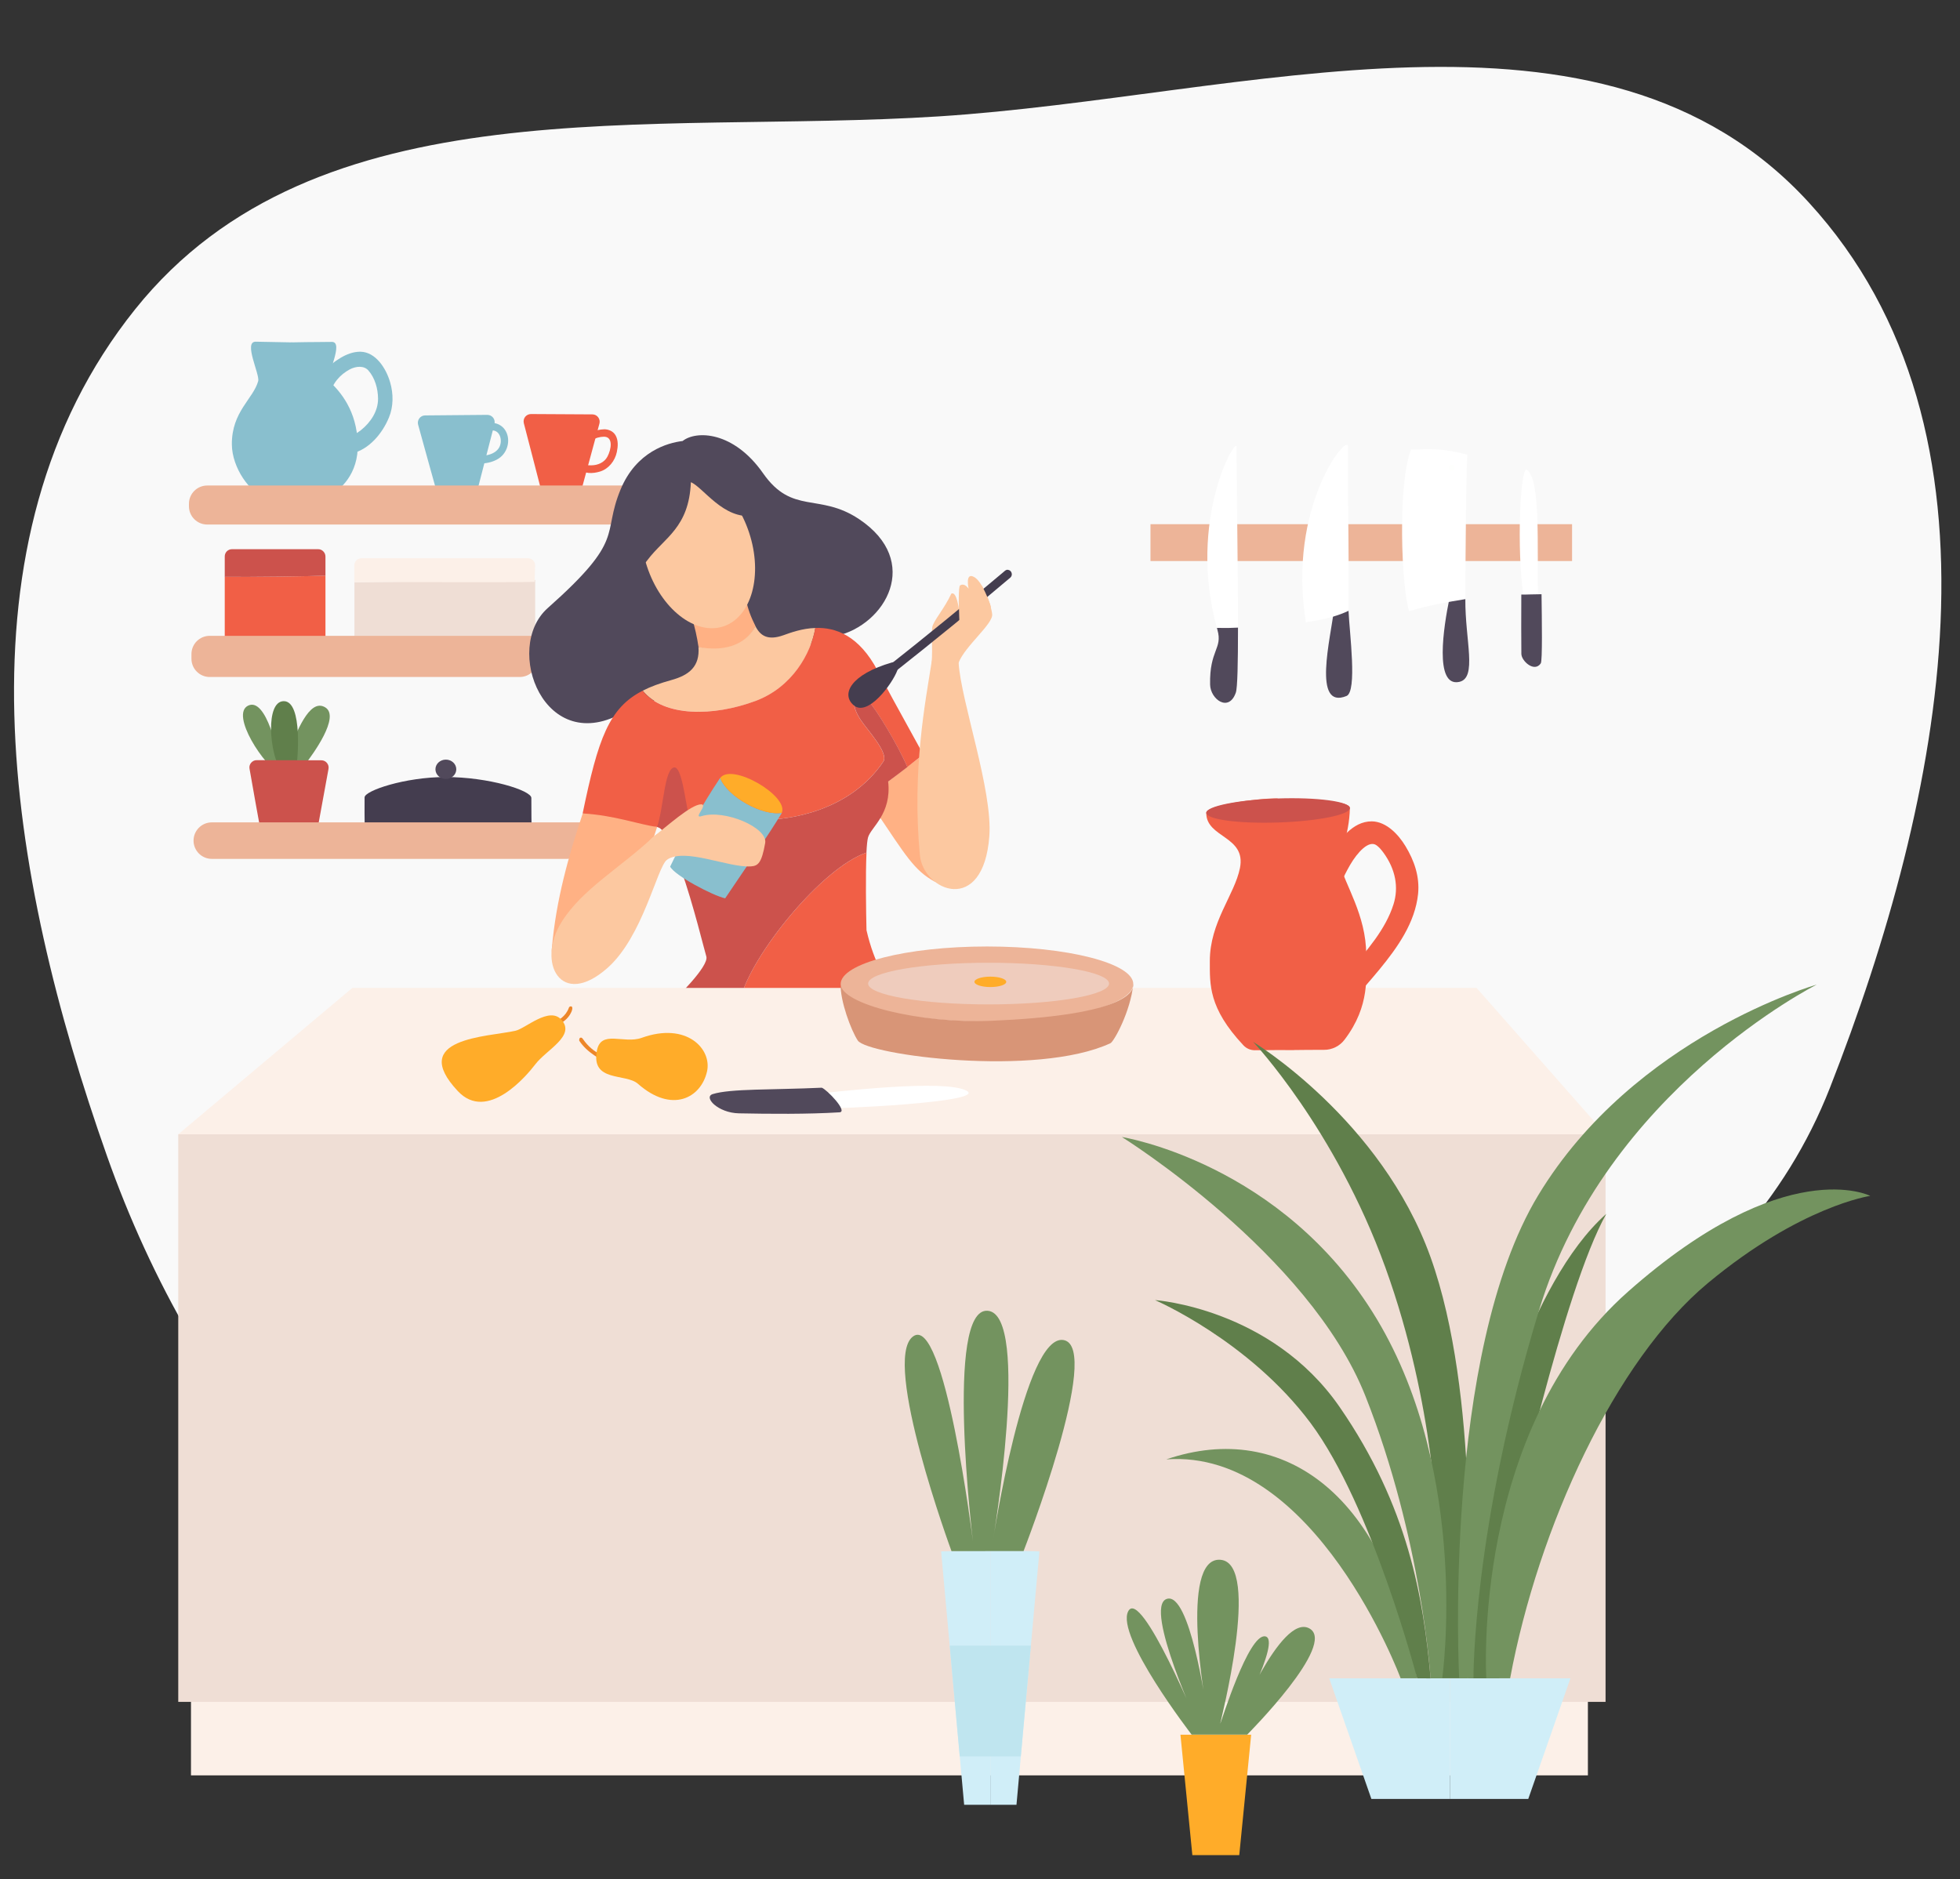 <svg width="195" height="187" viewBox="0 0 195 187" fill="none" xmlns="http://www.w3.org/2000/svg">
<rect x="0" y="0" width="195" height="187" fill="#333333" stroke="none"/>
<mask id="mask0" mask-type="alpha" maskUnits="userSpaceOnUse" x="0" y="0" width="195" height="187">
<rect width="195" height="187" fill="#C4C4C4"/>
</mask>
<g mask="url(#mask0)">
<path fill-rule="evenodd" clip-rule="evenodd" d="M10.639 115.009C0.801 87.14 -5.027 53.858 13.437 30.784C31.456 8.264 64.618 13.422 93.4 11.581C123.837 9.634 159.328 -2.343 179.947 20.134C200.838 42.908 193.334 79.459 182.061 108.235C173.169 130.935 149.889 141.043 128.212 152.198C107.001 163.113 85.243 176.956 62.499 169.761C37.284 161.786 19.444 139.948 10.639 115.009Z" fill="#F9F9F9"/>
<path fill-rule="evenodd" clip-rule="evenodd" d="M157.98 168.271H19.001V176.654H157.98V168.271Z" fill="#FCF0E8"/>
<path fill-rule="evenodd" clip-rule="evenodd" d="M159.737 112.859H17.735V169.342H159.737V112.859Z" fill="#EFDED5"/>
<path fill-rule="evenodd" clip-rule="evenodd" d="M156.405 52.158H114.462V55.825H156.405V52.158Z" fill="#EDB498"/>
<path fill-rule="evenodd" clip-rule="evenodd" d="M151.92 46.749C153.293 47.744 152.916 54.176 153.017 59.645C153.031 60.284 151.724 60.365 151.59 59.457C150.856 54.647 151.26 46.264 151.92 46.749Z" fill="white"/>
<path fill-rule="evenodd" clip-rule="evenodd" d="M151.354 59.161C152.088 59.167 152.498 59.127 153.367 59.127C153.401 61.73 153.461 65.747 153.293 66.002C152.66 66.951 151.367 65.774 151.36 65.061C151.347 63.432 151.34 61.623 151.354 59.161Z" fill="#51495B"/>
<path fill-rule="evenodd" clip-rule="evenodd" d="M145.786 59.611C145.759 63.748 146.998 67.461 145.173 67.852C142.661 68.383 143.644 62.281 144.19 59.624C144.19 59.624 145.792 58.871 145.786 59.611Z" fill="#51495B"/>
<path fill-rule="evenodd" clip-rule="evenodd" d="M140.372 44.741C142.439 44.66 143.577 44.606 145.981 45.245C145.853 47.916 145.812 53.964 145.786 59.615C143.974 59.918 142.304 60.18 140.197 60.819C139.429 58.498 139.032 48.273 140.372 44.741Z" fill="white"/>
<path fill-rule="evenodd" clip-rule="evenodd" d="M144.412 46.238C144.574 46.238 144.702 46.366 144.702 46.528C144.702 46.689 144.574 46.817 144.412 46.817C144.251 46.817 144.123 46.689 144.123 46.528C144.123 46.366 144.251 46.238 144.412 46.238Z" fill="#FEFFFD"/>
<path fill-rule="evenodd" clip-rule="evenodd" d="M134.164 60.784C134.265 62.998 135.046 68.81 133.962 69.254C130.535 70.653 132.4 63.448 132.73 60.562C132.838 59.647 134.063 58.564 134.164 60.784Z" fill="#51495B"/>
<path fill-rule="evenodd" clip-rule="evenodd" d="M134.103 44.415C134.103 52.172 134.224 55.462 134.163 60.776C133.241 61.22 131.995 61.617 129.921 61.913C128.049 50.349 134.103 43.07 134.103 44.415Z" fill="white"/>
<path fill-rule="evenodd" clip-rule="evenodd" d="M121.068 62.477C118.105 51.666 123.021 43.358 123.027 44.455C123.054 50.086 123.169 57.311 123.169 62.457L122.186 62.484L121.068 62.477Z" fill="white"/>
<path fill-rule="evenodd" clip-rule="evenodd" d="M123.168 62.451C123.168 65.916 123.121 68.445 122.952 68.916C122.259 70.914 120.42 69.589 120.393 68.116C120.319 64.678 121.653 64.55 121.127 62.693L121.074 62.478L122.191 62.485L123.168 62.451Z" fill="#51495B"/>
<path fill-rule="evenodd" clip-rule="evenodd" d="M29.026 34.067C31.222 34.02 32.494 34.04 32.992 34.02C34.279 33.98 32.447 37.323 32.764 37.942C33.901 38.998 35.484 40.875 35.592 44.111C35.693 47.226 33.794 48.739 32.838 49.318C32.838 49.318 31.04 49.486 28.993 49.432C28.932 48.8 28.38 34.08 29.026 34.067Z" fill="#89BFCE"/>
<path fill-rule="evenodd" clip-rule="evenodd" d="M29.026 34.068C26.831 34.021 25.956 34.014 25.458 34C24.172 33.96 25.868 37.25 25.687 37.922C25.188 39.699 23.061 40.95 23.067 44.192C23.074 46.608 24.953 49.076 26.279 49.406C26.279 49.406 27.417 49.467 29.464 49.413C29.525 48.774 29.68 34.081 29.026 34.068Z" fill="#89BFCE"/>
<path fill-rule="evenodd" clip-rule="evenodd" d="M35.861 34.996C37.376 35.03 38.406 36.638 38.81 38.023C39.147 39.174 39.154 40.438 38.696 41.542C38.036 43.143 36.723 44.71 35.033 45.114C35.033 45.114 34.777 45.255 34.562 45.235C34.184 45.202 33.875 44.831 33.908 44.448C33.976 43.701 35.114 43.446 35.922 42.793C36.864 42.033 37.619 40.923 37.612 39.672C37.605 38.656 37.295 37.586 36.642 36.853C36.211 36.368 35.423 36.422 34.791 36.759C33.895 37.243 33.04 38.091 32.797 39.376C32.326 39.786 30.979 38.689 31.161 37.963C31.262 37.559 31.814 37.216 32.191 36.886C33.262 35.958 34.454 35.023 35.787 34.996C35.821 34.996 35.821 34.996 35.861 34.996Z" fill="#89BFCE"/>
<path fill-rule="evenodd" clip-rule="evenodd" d="M41.598 42.257C41.538 42.041 41.585 41.806 41.72 41.624C41.854 41.443 42.07 41.335 42.292 41.335C43.847 41.322 46.925 41.295 48.48 41.281C48.709 41.281 48.918 41.382 49.059 41.557C49.2 41.732 49.248 41.967 49.194 42.189C48.675 44.208 47.477 48.849 47.477 48.849L43.437 48.883C43.43 48.89 42.151 44.261 41.598 42.257Z" fill="#89BFCE"/>
<path fill-rule="evenodd" clip-rule="evenodd" d="M48.992 42.086C49.463 42.093 49.914 42.328 50.204 42.718C50.85 43.6 50.587 44.992 49.611 45.624C48.588 46.284 47.14 46.21 46.197 45.867C45.827 45.732 45.463 45.423 45.477 44.985C45.504 44.292 46.13 43.835 46.594 43.438C47.335 42.812 48.042 42.106 48.944 42.086C48.958 42.086 48.971 42.086 48.992 42.086ZM48.965 42.826C48.406 42.833 47.988 43.277 47.517 43.64C47.025 44.03 46.392 44.38 46.224 44.965C46.096 45.403 47.827 45.409 48.46 45.288C48.938 45.194 49.423 44.952 49.665 44.521C50.022 43.875 49.779 42.846 48.985 42.826C48.978 42.826 48.971 42.826 48.965 42.826Z" fill="#89BFCE"/>
<path fill-rule="evenodd" clip-rule="evenodd" d="M52.115 42.107C52.061 41.892 52.108 41.657 52.243 41.482C52.384 41.307 52.593 41.199 52.822 41.199C54.364 41.206 57.401 41.226 58.943 41.233C59.165 41.233 59.38 41.34 59.515 41.522C59.65 41.704 59.697 41.932 59.636 42.154C59.091 44.159 57.839 48.774 57.839 48.774L53.832 48.747C53.839 48.754 52.64 44.119 52.115 42.107Z" fill="#F15F46"/>
<path fill-rule="evenodd" clip-rule="evenodd" d="M60.116 42.713C60.56 42.72 61.005 42.908 61.24 43.312C61.53 43.816 61.483 44.442 61.368 44.98C61.186 45.861 60.553 46.655 59.705 46.917C58.984 47.139 58.062 47.18 57.584 46.588C56.877 45.713 57.045 44.24 58.028 43.52C58.628 43.076 59.335 42.733 60.069 42.72C60.075 42.713 60.096 42.713 60.116 42.713ZM60.082 43.453C59.24 43.466 58.331 43.984 58.022 44.597C57.752 45.115 57.786 45.908 58.237 46.204C58.412 46.319 58.634 46.299 58.85 46.299C59.469 46.299 60.122 46.016 60.425 45.451C60.836 44.691 61.018 43.453 60.082 43.453Z" fill="#F15F46"/>
<path fill-rule="evenodd" clip-rule="evenodd" d="M64.902 48.31H20.616C19.613 48.31 18.798 49.125 18.798 50.127V50.376C18.798 51.378 19.613 52.192 20.616 52.192H63.078C64.081 52.192 64.896 51.378 64.896 50.376V48.31H64.902Z" fill="#EDB498"/>
<path fill-rule="evenodd" clip-rule="evenodd" d="M32.38 57.273V63.738H22.36V57.395C24.912 57.421 30.71 57.354 32.38 57.273Z" fill="#F15F46"/>
<path fill-rule="evenodd" clip-rule="evenodd" d="M22.36 57.398V55.366C22.36 55.178 22.434 54.99 22.569 54.855C22.704 54.721 22.886 54.647 23.081 54.647C24.926 54.647 29.801 54.647 31.652 54.647C31.848 54.647 32.03 54.721 32.164 54.862C32.299 54.996 32.38 55.185 32.38 55.373V57.277C30.703 57.358 24.912 57.425 22.36 57.398Z" fill="#CC524C"/>
<path fill-rule="evenodd" clip-rule="evenodd" d="M53.247 57.703V63.657H35.261V57.932C38.608 57.892 50.627 57.77 53.247 57.703Z" fill="#EFDED5"/>
<path fill-rule="evenodd" clip-rule="evenodd" d="M52.526 55.543C52.728 55.55 52.903 55.624 53.031 55.752C53.166 55.886 53.24 56.068 53.24 56.256L53.186 57.898C50.566 57.972 38.581 57.891 35.248 57.925V56.27C35.248 55.873 35.564 55.55 35.975 55.543H52.526Z" fill="#FCF0E8"/>
<path fill-rule="evenodd" clip-rule="evenodd" d="M53.523 63.266H20.865C19.862 63.266 19.047 64.08 19.047 65.082V65.546C19.047 66.549 19.862 67.363 20.865 67.363H51.705C52.708 67.363 53.523 66.549 53.523 65.546V63.266Z" fill="#EDB498"/>
<path fill-rule="evenodd" clip-rule="evenodd" d="M28.805 74.432C29.445 73.221 30.724 69.359 32.374 70.395C33.855 71.33 31.128 75.057 30.327 76.093C29.519 77.129 28.071 75.824 28.805 74.432Z" fill="#73935F"/>
<path fill-rule="evenodd" clip-rule="evenodd" d="M28.003 77.123C26.306 76.302 22.859 71.069 24.697 70.207C26.475 69.373 27.741 74.802 28.003 77.123Z" fill="#73935F"/>
<path fill-rule="evenodd" clip-rule="evenodd" d="M27.909 76.589C26.818 74.941 26.387 69.801 28.218 69.768C30.164 69.734 29.632 75.843 29.43 76.663C29.221 77.484 28.993 78.237 27.909 76.589Z" fill="#607F4B"/>
<path fill-rule="evenodd" clip-rule="evenodd" d="M24.825 76.487C24.784 76.278 24.845 76.056 24.986 75.895C25.128 75.733 25.33 75.632 25.545 75.639C27.114 75.646 30.407 75.652 31.976 75.652C32.191 75.652 32.393 75.747 32.528 75.915C32.663 76.076 32.723 76.291 32.683 76.507C32.366 78.256 31.659 82.111 31.659 82.111L25.828 82.097C25.814 82.091 25.134 78.243 24.825 76.487Z" fill="#CC524C"/>
<path fill-rule="evenodd" clip-rule="evenodd" d="M36.286 82.734C36.265 81.523 36.265 80.191 36.272 79.343C36.279 78.677 40.265 77.325 44.312 77.318C48.628 77.312 52.864 78.65 52.864 79.397C52.864 80.924 52.877 81.947 52.89 82.391C52.911 82.835 36.299 83.898 36.286 82.734Z" fill="#443D4F"/>
<path fill-rule="evenodd" clip-rule="evenodd" d="M44.359 75.584C44.931 75.584 45.396 76.014 45.396 76.546C45.396 77.078 44.931 77.508 44.359 77.508C43.786 77.508 43.322 77.078 43.322 76.546C43.322 76.014 43.786 75.584 44.359 75.584Z" fill="#51495B"/>
<path fill-rule="evenodd" clip-rule="evenodd" d="M58.243 81.828H21.074C20.071 81.828 19.256 82.642 19.256 83.644C19.256 84.647 20.071 85.461 21.074 85.461H56.418C57.422 85.461 58.236 84.647 58.236 83.644V81.828H58.243Z" fill="#EDB498"/>
<path fill-rule="evenodd" clip-rule="evenodd" d="M62.175 70.799C54.169 75.542 50.008 64.482 54.492 60.506C62.33 53.55 59.839 53.308 61.738 48.713C63.306 44.919 66.431 44.058 67.912 43.883C69.266 42.806 72.989 42.901 75.918 47.092C78.834 51.263 81.494 49.002 85.466 51.653C91.755 55.851 88.099 62.175 83.218 63.278C78.201 64.408 72.834 68.66 72.834 68.66C72.834 68.66 64.997 69.124 62.175 70.799Z" fill="#51495B"/>
<path fill-rule="evenodd" clip-rule="evenodd" d="M68.728 61.045C69.172 62.558 69.34 63.346 69.495 64.375C70.256 64.711 73.906 65.061 75.158 62.289C74.7 61.381 74.417 60.621 74.202 59.618C74.081 59.067 68.283 59.531 68.728 61.045Z" fill="#FFB184"/>
<path fill-rule="evenodd" clip-rule="evenodd" d="M66.929 47.025C69.737 46.104 73.144 48.781 74.531 53.006C75.925 57.231 74.774 61.402 71.966 62.33C69.158 63.252 65.751 60.574 64.364 56.349C62.97 52.125 64.121 47.947 66.929 47.025Z" fill="#FCC8A0"/>
<path fill-rule="evenodd" clip-rule="evenodd" d="M64.425 55.718C62.519 58.261 62.64 54.655 62.277 53.047C61.913 51.439 62.613 49.972 63.637 47.746C64.667 45.519 66.074 46.165 67.811 45.034C69.549 43.904 70.256 44.886 71.953 45.425C73.65 45.963 74.343 48.674 74.929 51.311C71.98 51.728 69.953 48.472 68.734 47.981C68.552 52.515 66.088 53.498 64.425 55.718Z" fill="#51495B"/>
<path fill-rule="evenodd" clip-rule="evenodd" d="M86.208 84.836C86.107 87.002 86.161 90.716 86.208 92.559C86.982 95.95 88.288 97.732 88.874 98.95C89.251 99.737 80.08 99.744 73.508 99.656C73.582 99.576 73.636 99.488 73.663 99.38C74.727 95.061 81.757 86.343 86.208 84.836Z" fill="#F15F46"/>
<path fill-rule="evenodd" clip-rule="evenodd" d="M63.948 68.722C64.749 68.312 65.678 67.976 66.776 67.673C68.594 67.175 69.638 66.294 69.489 64.376C71.725 64.82 74.095 64.37 75.152 62.291C75.63 63.26 76.385 63.758 77.927 63.213C78.66 62.95 79.805 62.526 81.118 62.486C80.707 64.982 78.842 68.386 75.166 69.752C70.971 71.306 66.049 71.339 63.948 68.722Z" fill="#FCC8A0"/>
<path fill-rule="evenodd" clip-rule="evenodd" d="M57.974 80.939C56.587 85.124 55.321 89.483 54.897 94.435C54.635 97.496 63.536 87.66 64.27 85.568C65.017 83.442 65.374 82.292 65.374 82.292C65.374 82.292 59.368 80.273 57.974 80.939Z" fill="#FFB184"/>
<path fill-rule="evenodd" clip-rule="evenodd" d="M64.97 83.297C61.704 86.365 57.92 88.464 55.873 91.74C53.355 95.763 55.792 100.432 60.445 96.308C63.953 93.2 65.354 86.378 66.344 85.551C67.253 84.797 66.566 81.797 64.97 83.297Z" fill="#FCC8A0"/>
<path fill-rule="evenodd" clip-rule="evenodd" d="M87.425 78.536C88.9 77.278 90.92 75.839 91.869 75.072C92.819 74.305 93.741 88.13 93.027 87.746C90.947 86.623 90.112 85.123 87.095 80.656C86.092 79.175 85.95 79.794 87.425 78.536Z" fill="#FFB184"/>
<path fill-rule="evenodd" clip-rule="evenodd" d="M67.758 86.528C66.963 84.24 66.094 82.377 65.374 82.283C63.536 82.04 61.219 81.139 57.967 80.937C59.509 73.497 60.58 70.442 63.94 68.727C66.034 71.344 70.956 71.31 75.158 69.749C78.834 68.384 80.699 64.98 81.11 62.484C83.097 62.403 85.46 63.204 87.325 66.756C88.153 68.33 89.042 69.978 91.857 75.071L90.268 76.322C89.291 74.048 87.123 70.516 86.443 69.817C85.723 69.083 84.746 68.491 84.861 69.393C84.975 70.301 85.049 70.765 85.662 71.687C86.275 72.609 88.45 74.936 87.877 75.784C84.484 80.823 78.316 81.549 76.168 81.569C73.986 81.59 69.865 84.563 67.758 86.528Z" fill="#F15F46"/>
<path fill-rule="evenodd" clip-rule="evenodd" d="M65.373 82.28C66.02 80.437 66.094 76.454 67.084 76.36C67.838 76.293 68.188 79.805 68.484 80.881C68.713 81.709 67.158 84.063 65.993 82.731C65.764 82.455 65.656 82.341 65.373 82.28Z" fill="#CC524C"/>
<path fill-rule="evenodd" clip-rule="evenodd" d="M67.758 86.527C69.866 84.563 73.987 81.589 76.175 81.569C78.323 81.549 84.491 80.822 87.885 75.784C88.457 74.936 86.282 72.608 85.669 71.687C85.057 70.765 84.983 70.301 84.868 69.393C84.754 68.484 85.73 69.083 86.451 69.816C87.131 70.509 89.299 74.048 90.275 76.322C89.703 76.766 89.151 77.183 88.363 77.768C88.726 80.991 86.659 82.296 86.363 83.318C86.289 83.574 86.235 84.119 86.201 84.839C81.751 86.346 74.721 95.064 73.664 99.383C73.637 99.491 73.583 99.578 73.509 99.659C69.879 99.612 67.045 99.531 67.045 99.531C67.045 99.531 70.586 96.147 70.27 95.165C70.081 94.566 68.997 90.046 67.758 86.527Z" fill="#CC524C"/>
<path fill-rule="evenodd" clip-rule="evenodd" d="M159.738 112.859H17.742L35.054 98.301H146.904L159.738 112.859Z" fill="#FCF0E8"/>
<path fill-rule="evenodd" clip-rule="evenodd" d="M71.648 77.412C72.362 79.276 75.857 81.22 77.776 80.877L77.728 80.984C76.348 83.238 74.88 85.344 72.146 89.387C70.901 89.111 67.137 87.126 66.672 86.232C68.167 83.117 69.897 80.002 71.621 77.446L71.648 77.412Z" fill="#89BFCE"/>
<path fill-rule="evenodd" clip-rule="evenodd" d="M64.97 83.296C66.263 82.294 68.754 80.033 69.758 80.033C70.485 80.033 68.903 81.486 69.791 81.21C72.088 80.497 76.397 82.354 76.128 83.881C75.778 85.859 75.434 86.162 74.7 86.209C72.424 86.35 68.175 84.319 66.344 85.55C63.004 87.803 63.677 84.298 64.97 83.296Z" fill="#FCC8A0"/>
<path fill-rule="evenodd" clip-rule="evenodd" d="M71.65 77.413C72.802 75.859 78.505 79.203 77.778 80.878C75.859 81.221 72.364 79.277 71.65 77.413Z" fill="#FFAC29"/>
<path fill-rule="evenodd" clip-rule="evenodd" d="M95.372 65.942C95.614 69.817 98.772 78.636 98.429 83.211C97.83 91.122 91.864 88.687 91.52 85.088C90.719 76.618 92.086 69.743 92.678 65.922C92.887 64.63 95.264 64.22 95.372 65.942Z" fill="#FCC8A0"/>
<path fill-rule="evenodd" clip-rule="evenodd" d="M95.371 65.941C96.004 64.286 98.825 62.072 98.711 61.117C98.576 59.94 97.707 57.888 96.953 57.437C95.977 56.852 96.368 58.581 96.368 58.581C96.368 58.581 95.97 57.949 95.512 58.258C95.337 58.379 95.398 60.626 95.398 60.626C95.398 60.626 95.189 58.803 94.65 59.065C93.971 60.545 92.846 61.797 92.752 62.402C92.651 63.008 92.799 64.454 92.691 65.927C92.63 66.634 94.738 67.589 95.371 65.941Z" fill="#FCC8A0"/>
<path fill-rule="evenodd" clip-rule="evenodd" d="M100.313 56.705C100.65 56.765 100.791 57.209 100.535 57.458C96.792 60.634 92.954 63.748 89.082 66.816L88.893 66.964L88.678 67.132C88.294 67.347 87.735 66.823 88.18 66.433C92.105 63.338 95.963 60.183 99.795 56.954L100.01 56.772C100.179 56.678 100.185 56.691 100.313 56.705Z" fill="#443D4F"/>
<path fill-rule="evenodd" clip-rule="evenodd" d="M88.74 65.916C89.164 65.795 89.521 66.044 89.285 66.683C88.794 68.029 86.316 71.399 84.915 70.161C83.663 69.058 84.646 67.107 88.74 65.916Z" fill="#443D4F"/>
<path fill-rule="evenodd" clip-rule="evenodd" d="M95.466 62.083C95.405 61.013 95.419 60.367 95.385 59.782C95.351 59.197 97.425 57.791 97.742 58.376C98.065 58.968 98.604 60.213 98.584 60.455C98.57 60.697 95.513 62.951 95.466 62.083Z" fill="#FCC8A0"/>
<path fill-rule="evenodd" clip-rule="evenodd" d="M98.193 94.178C106.226 94.178 112.751 95.853 112.751 97.918C112.751 99.984 106.226 101.659 98.193 101.659C90.16 101.659 83.636 99.984 83.636 97.918C83.636 95.86 90.16 94.178 98.193 94.178Z" fill="#EDB498"/>
<path fill-rule="evenodd" clip-rule="evenodd" d="M98.354 95.797C104.966 95.797 110.34 96.725 110.34 97.869C110.34 99.013 104.966 99.941 98.354 99.941C91.742 99.941 86.368 99.013 86.368 97.869C86.368 96.725 91.742 95.797 98.354 95.797Z" fill="#EFCCBD"/>
<path fill-rule="evenodd" clip-rule="evenodd" d="M112.752 97.918C112.476 100.643 110.839 103.629 110.476 103.804C103.116 107.215 86.289 104.975 85.34 103.535C84.659 102.499 83.575 99.566 83.636 97.918C83.67 99.916 91.487 101.874 98.658 101.571C110.987 101.053 112.832 99.014 112.752 97.918Z" fill="#D89577"/>
<path fill-rule="evenodd" clip-rule="evenodd" d="M98.53 97.178C99.405 97.178 100.112 97.413 100.112 97.696C100.112 97.985 99.405 98.214 98.53 98.214C97.654 98.214 96.947 97.978 96.947 97.696C96.947 97.413 97.661 97.178 98.53 97.178Z" fill="#FFAC29"/>
<path fill-rule="evenodd" clip-rule="evenodd" d="M80.026 108.971C83.359 108.6 93.957 107.363 96.159 108.526C98.361 109.69 82.551 110.39 82.026 110.262C81.5 110.128 76.693 109.341 80.026 108.971Z" fill="white"/>
<path fill-rule="evenodd" clip-rule="evenodd" d="M70.915 108.863C72.7 108.311 76.774 108.459 81.757 108.23C82.255 108.399 84.403 110.625 83.521 110.679C80.403 110.874 76.511 110.841 73.515 110.78C71.421 110.74 69.946 109.159 70.915 108.863Z" fill="#51495B"/>
<path fill-rule="evenodd" clip-rule="evenodd" d="M56.795 100.133C57.071 100.153 56.91 100.631 56.701 100.967C56.317 101.579 55.691 101.916 54.997 102.245C54.997 102.245 54.856 102.286 54.775 102.212C54.674 102.117 54.708 101.942 54.876 101.868C55.617 101.539 56.31 101.088 56.6 100.267C56.6 100.261 56.647 100.133 56.795 100.133Z" fill="#ED8629"/>
<path fill-rule="evenodd" clip-rule="evenodd" d="M57.812 103.244C57.906 103.258 57.96 103.332 58.014 103.412C58.472 104.072 59.112 104.65 59.839 104.953C60.532 105.242 60.095 105.397 59.926 105.39C59.664 105.384 59.401 105.188 59.132 105.014C58.546 104.623 58.014 104.139 57.63 103.554C57.63 103.554 57.583 103.238 57.812 103.244Z" fill="#ED8629"/>
<path fill-rule="evenodd" clip-rule="evenodd" d="M59.38 104.571C59.771 102.411 62.054 103.912 63.845 103.266C68.316 101.658 70.841 104.382 70.343 106.609C69.743 109.267 66.834 110.814 63.468 107.84C62.249 106.771 58.808 107.713 59.38 104.571Z" fill="#FFAC29"/>
<path fill-rule="evenodd" clip-rule="evenodd" d="M55.852 101.463C57.306 103.071 54.37 104.437 53.252 105.91C52.417 107.007 48.485 111.716 45.543 108.561C40.587 103.266 48.519 103.179 51.273 102.567C52.296 102.338 54.633 100.118 55.852 101.463Z" fill="#FFAC29"/>
<path fill-rule="evenodd" clip-rule="evenodd" d="M127.403 79.51C129.14 79.45 134.312 79.591 134.298 80.398C134.251 83.19 133.167 85.02 133.403 86.191C133.732 87.866 135.934 91.082 135.921 94.963C135.914 97.116 136.345 100.056 133.773 103.446C133.288 104.092 132.527 104.469 131.719 104.462C130.433 104.455 129.618 104.476 128.716 104.482C128.561 100.372 127.881 88.243 127.403 79.51Z" fill="#F15F46"/>
<path fill-rule="evenodd" clip-rule="evenodd" d="M127.113 79.449C125.376 79.388 120.016 80.102 120.01 80.882C120.003 83.391 124.003 83.162 123.363 86.371C122.831 89.042 120.353 91.767 120.366 95.648C120.373 97.915 120.198 100.277 123.713 104.017C124.009 104.333 124.427 104.508 124.858 104.502C126.521 104.481 127.679 104.481 128.703 104.488C131.8 102.14 129.746 87.966 127.113 79.449Z" fill="#F15F46"/>
<path fill-rule="evenodd" clip-rule="evenodd" d="M127.114 79.45C131.053 79.316 134.271 79.746 134.298 80.406C134.318 81.065 131.14 81.704 127.194 81.839C123.255 81.973 120.037 81.543 120.01 80.883C119.989 80.224 123.174 79.585 127.114 79.45Z" fill="#CC524C"/>
<path fill-rule="evenodd" clip-rule="evenodd" d="M136.492 81.727C137.926 81.754 139.125 83.025 139.832 84.196C140.693 85.622 141.259 87.203 141.084 88.952C140.788 91.818 139.03 94.28 137.266 96.433C136.815 96.984 136.35 97.522 135.879 98.067C135.879 98.067 135.509 98.417 135.132 98.444C134.351 98.505 133.657 97.509 134.128 96.769C134.169 96.709 134.175 96.695 134.223 96.641C135.994 94.589 137.859 92.463 138.64 89.981C139.172 88.293 138.849 86.49 137.623 84.821C137.569 84.747 137.515 84.68 137.455 84.606C137.408 84.545 137.354 84.485 137.3 84.424C137.259 84.377 137.212 84.337 137.165 84.29C137.131 84.256 137.091 84.222 137.051 84.189C137.024 84.162 136.99 84.142 136.956 84.115C136.202 83.556 135.071 84.774 134.31 86.079C133.96 86.685 133.65 87.317 133.361 87.956C133.361 87.956 133.125 88.42 132.674 88.548C131.893 88.777 131.017 87.902 131.374 87.041C132.068 85.528 132.802 84.007 134.021 82.843C134.694 82.204 135.495 81.72 136.492 81.727Z" fill="#F15F46"/>
<path fill-rule="evenodd" clip-rule="evenodd" d="M118.627 184.589L117.442 172.607H124.479L123.294 184.589H118.627Z" fill="#FFAC29"/>
<path d="M118.561 172.605C118.561 172.605 110.973 162.783 112.245 160.328C113.518 157.872 119.349 172.027 119.349 172.027C119.349 172.027 113.74 159.938 116.063 159.103C118.386 158.269 120.009 169.921 120.009 169.921C120.009 169.921 117.255 154.906 121.409 155.202C125.571 155.504 121.322 171.63 121.409 171.495C121.497 171.361 124.217 162.514 125.881 162.824C127.544 163.133 122.857 171.758 122.857 171.758C122.857 171.758 127.436 160.489 130.264 162.03C133.092 163.57 124.083 172.599 124.083 172.599H118.561V172.605Z" fill="#73935F"/>
<path fill-rule="evenodd" clip-rule="evenodd" d="M147.874 145.215C147.874 145.215 151.914 127.791 159.812 120.781C155.57 128.282 150.244 152.44 150.244 152.44L149.106 167.604L145.988 168.041L147.874 145.215Z" fill="#607F4B"/>
<path fill-rule="evenodd" clip-rule="evenodd" d="M142.977 152.585C142.977 152.585 142.829 139.93 137.833 126.126C132.843 112.321 124.675 103.67 124.675 103.67C124.675 103.67 137.388 111.353 142.317 125.07C147.253 138.78 145.98 160.072 145.98 160.072V166.995H143.179L142.977 152.585Z" fill="#607F4B"/>
<path d="M147.872 166.994C147.872 166.994 146.344 142.331 161.993 128.506C177.634 114.682 186.072 118.994 186.072 118.994C186.072 118.994 179.17 119.983 169.925 127.665C160.68 135.341 153.044 151.971 150.243 166.994C149.563 166.994 147.872 166.994 147.872 166.994Z" fill="#73935F"/>
<path fill-rule="evenodd" clip-rule="evenodd" d="M144.242 166.996V178.998H136.438L132.243 166.996H144.242Z" fill="#D0EEF8"/>
<path fill-rule="evenodd" clip-rule="evenodd" d="M144.243 166.996V178.998H152.047L156.242 166.996H144.243Z" fill="#D0EEF8"/>
<path d="M139.348 166.995C139.348 166.995 130.844 144.122 116.037 145.212C127.78 141.202 138.204 148.932 140.985 166.995C140.715 166.995 139.348 166.995 139.348 166.995Z" fill="#73935F"/>
<path d="M142.324 166.996C142.324 166.996 141.469 153.111 135.846 138.916C130.224 124.721 111.619 113.137 111.619 113.137C111.619 113.137 127.631 115.68 136.977 131.247C146.33 146.814 143.489 166.996 143.489 166.996H142.324Z" fill="#73935F"/>
<path d="M146.594 166.995C146.594 166.995 146.493 152.162 153.132 130.331C159.771 108.501 180.746 97.973 180.746 97.973C180.746 97.973 162.619 103.099 153.044 118.922C143.469 134.744 145.173 166.995 145.173 166.995H146.594Z" fill="#73935F"/>
<path fill-rule="evenodd" clip-rule="evenodd" d="M140.991 166.996C140.991 166.996 136.513 149.814 130.392 141.6C124.265 133.386 114.912 129.363 114.912 129.363C114.912 129.363 126.48 130.15 133.288 140.013C140.095 149.875 141.617 158.97 142.331 167.003C141.449 166.996 140.991 166.996 140.991 166.996Z" fill="#607F4B"/>
<path d="M98.522 154.24V179.582H95.923L93.633 154.368L98.522 154.24Z" fill="#D0EEF8"/>
<path d="M98.523 154.24V179.582H101.129L103.411 154.368L98.523 154.24Z" fill="#D0EEF8"/>
<path fill-rule="evenodd" clip-rule="evenodd" d="M94.664 154.342C94.664 154.342 87.681 135.371 90.826 132.989C93.97 130.608 96.792 153.333 96.792 153.333C96.792 153.333 93.97 130.056 98.273 130.426C102.576 130.796 98.785 153.333 98.785 153.333C98.785 153.333 101.929 132.653 105.814 133.339C109.747 134.032 101.835 154.335 101.835 154.335L94.664 154.342Z" fill="#73935F"/>
<path d="M94.489 163.75H102.562L101.559 174.769H95.486L94.489 163.75Z" fill="#BFE5EF"/>
</g>
</svg>
